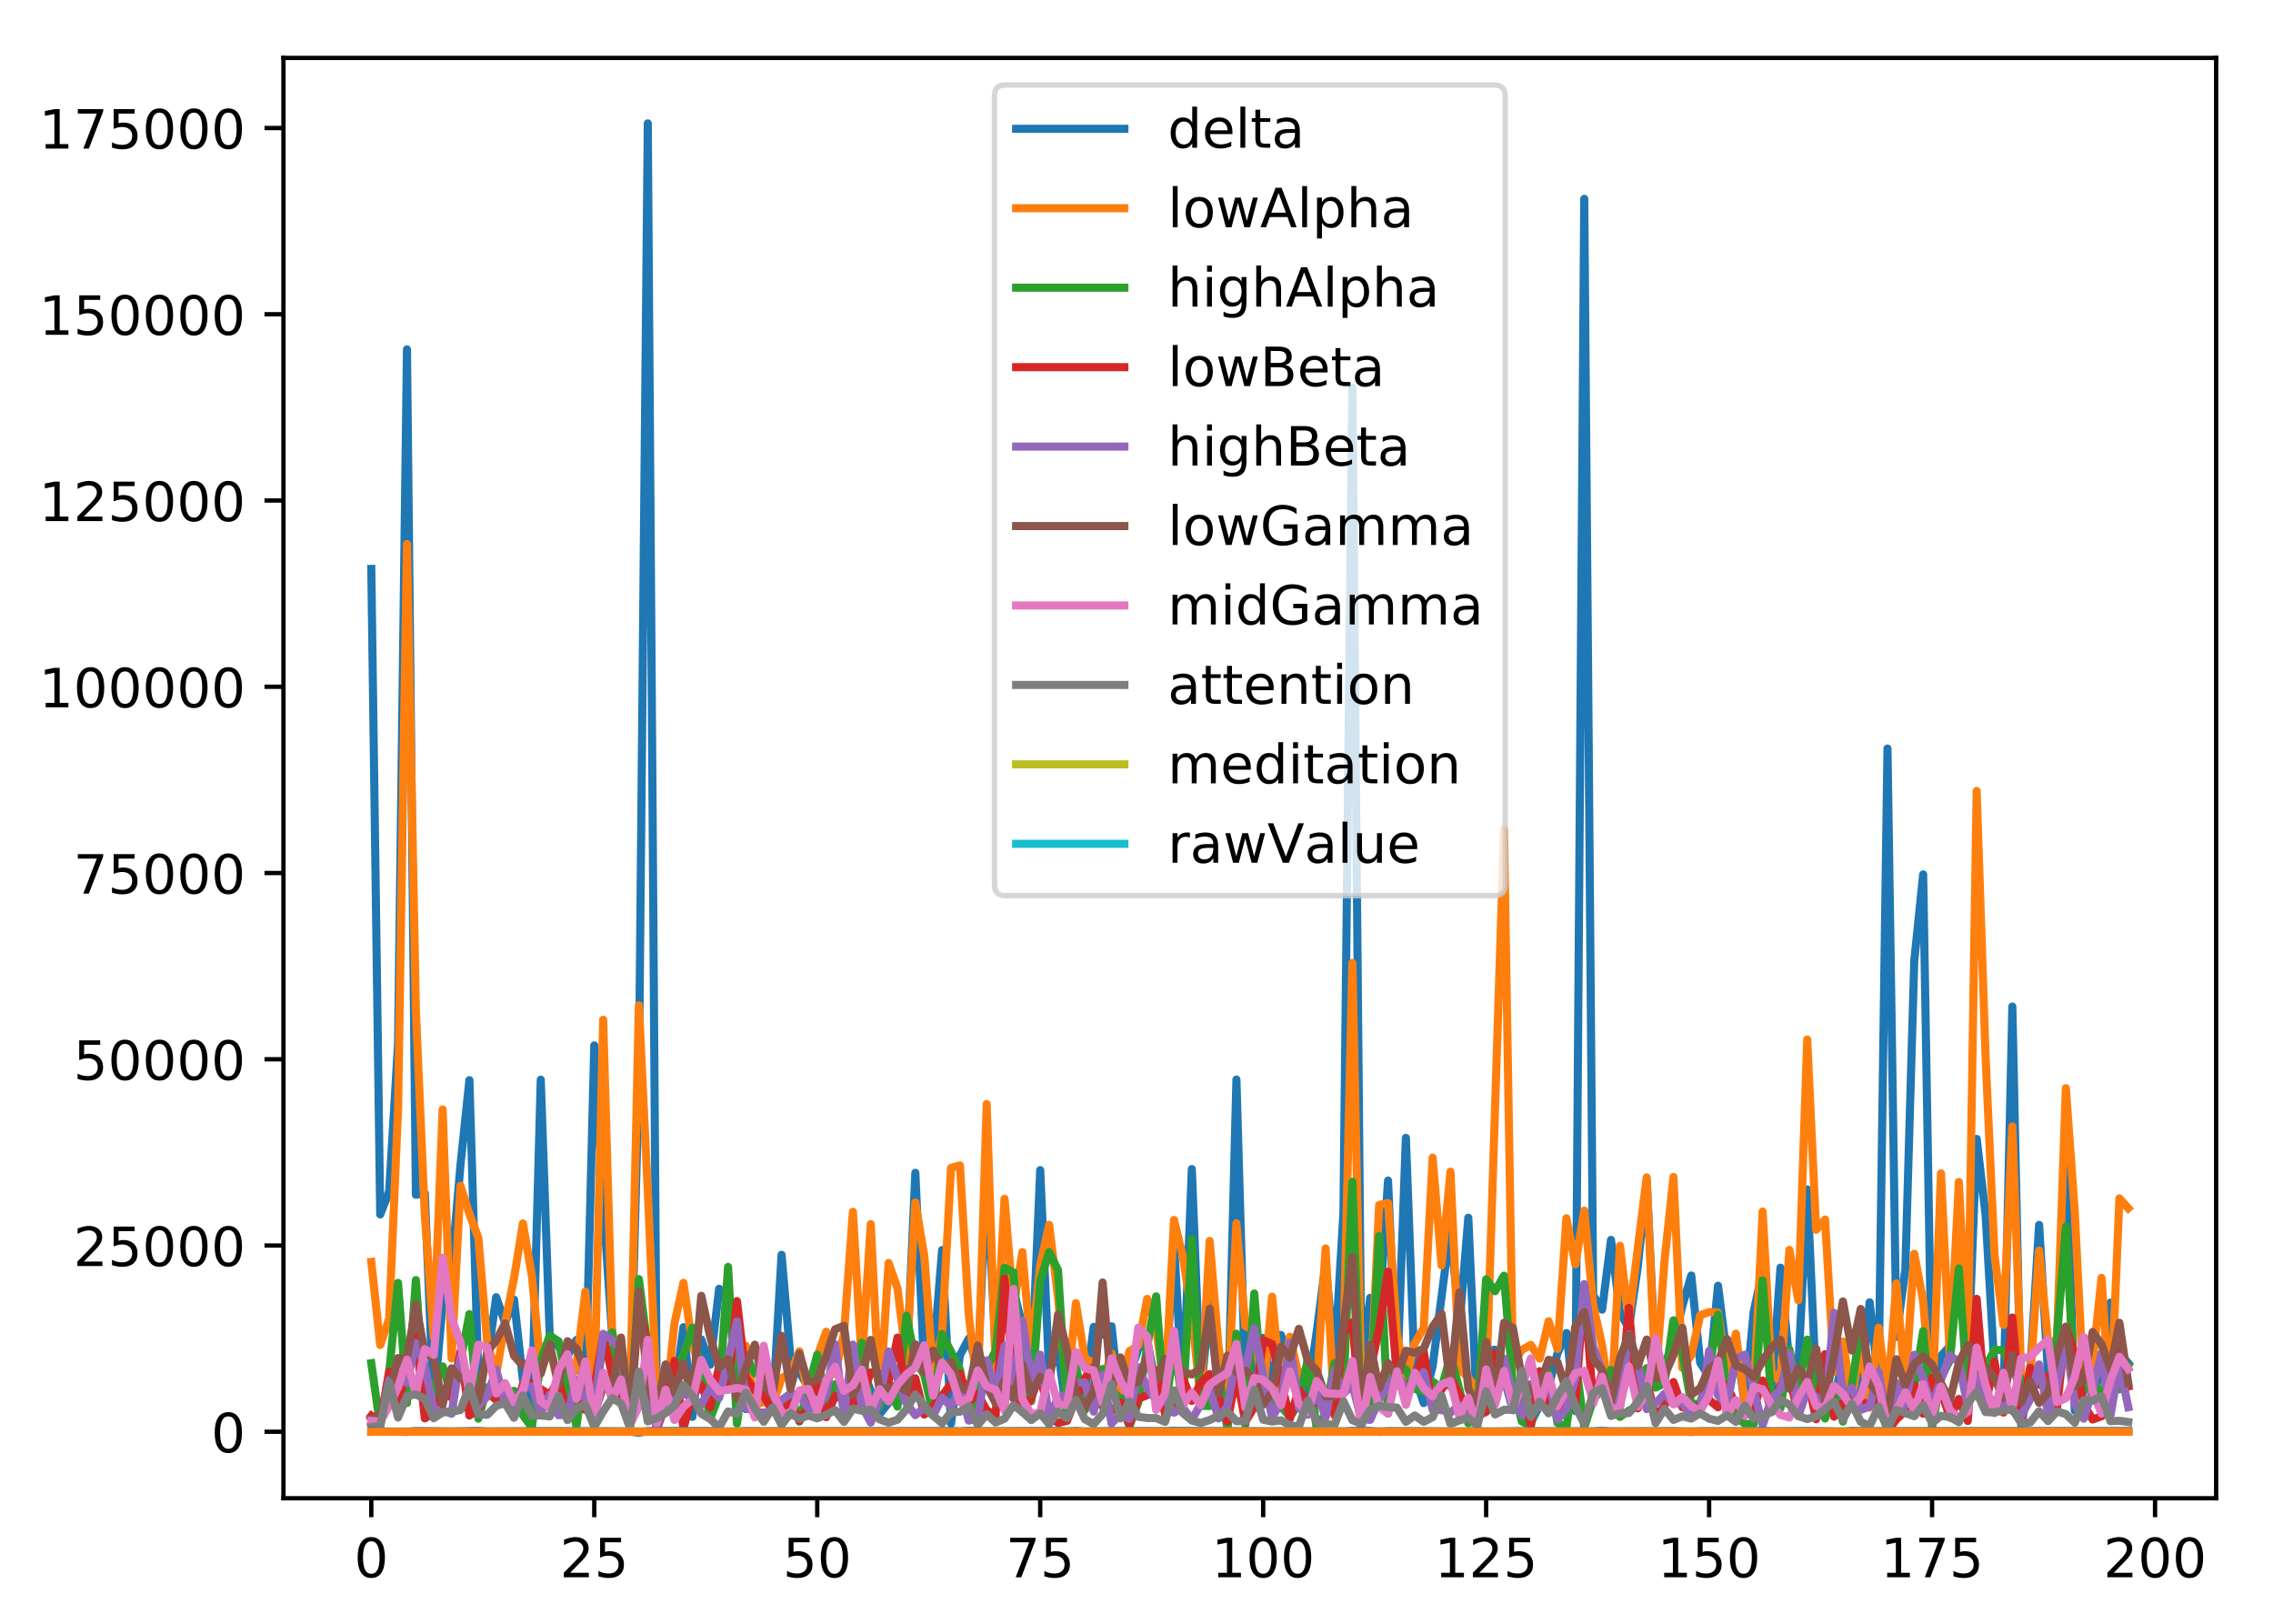 <?xml version="1.0" encoding="utf-8" standalone="no"?>
<!DOCTYPE svg PUBLIC "-//W3C//DTD SVG 1.1//EN"
  "http://www.w3.org/Graphics/SVG/1.1/DTD/svg11.dtd">
<!-- Created with matplotlib (http://matplotlib.org/) -->
<svg height="300pt" version="1.1" viewBox="0 0 420 300" width="420pt" xmlns="http://www.w3.org/2000/svg" xmlns:xlink="http://www.w3.org/1999/xlink">
 <defs>
  <style type="text/css">
*{stroke-linecap:butt;stroke-linejoin:round;}
  </style>
 </defs>
 <g id="figure_1">
  <g id="patch_1">
   <path d="M 0 300.69 
L 420.195 300.69 
L 420.195 0 
L 0 0 
z
" style="fill:#ffffff;"/>
  </g>
  <g id="axes_1">
   <g id="patch_2">
    <path d="M 52.375 276.812 
L 409.495 276.812 
L 409.495 10.7 
L 52.375 10.7 
z
" style="fill:#ffffff;"/>
   </g>
   <g id="matplotlib.axis_1">
    <g id="xtick_1">
     <g id="line2d_1">
      <defs>
       <path d="M 0 0 
L 0 3.5 
" id="m7c04d6c496" style="stroke:#000000;stroke-width:0.8;"/>
      </defs>
      <g>
       <use style="stroke:#000000;stroke-width:0.8;" x="68.608" xlink:href="#m7c04d6c496" y="276.812"/>
      </g>
     </g>
     <g id="text_1">
      <!-- 0 -->
      <defs>
       <path d="M 31.781 66.406 
Q 24.172 66.406 20.328 58.906 
Q 16.5 51.422 16.5 36.375 
Q 16.5 21.391 20.328 13.891 
Q 24.172 6.391 31.781 6.391 
Q 39.453 6.391 43.281 13.891 
Q 47.125 21.391 47.125 36.375 
Q 47.125 51.422 43.281 58.906 
Q 39.453 66.406 31.781 66.406 
M 31.781 74.219 
Q 44.047 74.219 50.516 64.516 
Q 56.984 54.828 56.984 36.375 
Q 56.984 17.969 50.516 8.266 
Q 44.047 -1.422 31.781 -1.422 
Q 19.531 -1.422 13.062 8.266 
Q 6.594 17.969 6.594 36.375 
Q 6.594 54.828 13.062 64.516 
Q 19.531 74.219 31.781 74.219 
" id="DejaVuSans-30"/>
      </defs>
      <g transform="translate(65.426 291.41)scale(0.1 -0.1)">
       <use xlink:href="#DejaVuSans-30"/>
      </g>
     </g>
    </g>
    <g id="xtick_2">
     <g id="line2d_2">
      <g>
       <use style="stroke:#000000;stroke-width:0.8;" x="109.808" xlink:href="#m7c04d6c496" y="276.812"/>
      </g>
     </g>
     <g id="text_2">
      <!-- 25 -->
      <defs>
       <path d="M 19.188 8.297 
L 53.609 8.297 
L 53.609 0 
L 7.328 0 
L 7.328 8.297 
Q 12.938 14.109 22.625 23.891 
Q 32.328 33.688 34.812 36.531 
Q 39.547 41.844 41.422 45.531 
Q 43.312 49.219 43.312 52.781 
Q 43.312 58.594 39.234 62.25 
Q 35.156 65.922 28.609 65.922 
Q 23.969 65.922 18.812 64.312 
Q 13.672 62.703 7.812 59.422 
L 7.812 69.391 
Q 13.766 71.781 18.938 73 
Q 24.125 74.219 28.422 74.219 
Q 39.75 74.219 46.484 68.547 
Q 53.219 62.891 53.219 53.422 
Q 53.219 48.922 51.531 44.891 
Q 49.859 40.875 45.406 35.406 
Q 44.188 33.984 37.641 27.219 
Q 31.109 20.453 19.188 8.297 
" id="DejaVuSans-32"/>
       <path d="M 10.797 72.906 
L 49.516 72.906 
L 49.516 64.594 
L 19.828 64.594 
L 19.828 46.734 
Q 21.969 47.469 24.109 47.828 
Q 26.266 48.188 28.422 48.188 
Q 40.625 48.188 47.75 41.5 
Q 54.891 34.812 54.891 23.391 
Q 54.891 11.625 47.562 5.094 
Q 40.234 -1.422 26.906 -1.422 
Q 22.312 -1.422 17.547 -0.641 
Q 12.797 0.141 7.719 1.703 
L 7.719 11.625 
Q 12.109 9.234 16.797 8.062 
Q 21.484 6.891 26.703 6.891 
Q 35.156 6.891 40.078 11.328 
Q 45.016 15.766 45.016 23.391 
Q 45.016 31 40.078 35.438 
Q 35.156 39.891 26.703 39.891 
Q 22.75 39.891 18.812 39.016 
Q 14.891 38.141 10.797 36.281 
z
" id="DejaVuSans-35"/>
      </defs>
      <g transform="translate(103.445 291.41)scale(0.1 -0.1)">
       <use xlink:href="#DejaVuSans-32"/>
       <use x="63.623" xlink:href="#DejaVuSans-35"/>
      </g>
     </g>
    </g>
    <g id="xtick_3">
     <g id="line2d_3">
      <g>
       <use style="stroke:#000000;stroke-width:0.8;" x="151.007" xlink:href="#m7c04d6c496" y="276.812"/>
      </g>
     </g>
     <g id="text_3">
      <!-- 50 -->
      <g transform="translate(144.645 291.41)scale(0.1 -0.1)">
       <use xlink:href="#DejaVuSans-35"/>
       <use x="63.623" xlink:href="#DejaVuSans-30"/>
      </g>
     </g>
    </g>
    <g id="xtick_4">
     <g id="line2d_4">
      <g>
       <use style="stroke:#000000;stroke-width:0.8;" x="192.207" xlink:href="#m7c04d6c496" y="276.812"/>
      </g>
     </g>
     <g id="text_4">
      <!-- 75 -->
      <defs>
       <path d="M 8.203 72.906 
L 55.078 72.906 
L 55.078 68.703 
L 28.609 0 
L 18.312 0 
L 43.219 64.594 
L 8.203 64.594 
z
" id="DejaVuSans-37"/>
      </defs>
      <g transform="translate(185.845 291.41)scale(0.1 -0.1)">
       <use xlink:href="#DejaVuSans-37"/>
       <use x="63.623" xlink:href="#DejaVuSans-35"/>
      </g>
     </g>
    </g>
    <g id="xtick_5">
     <g id="line2d_5">
      <g>
       <use style="stroke:#000000;stroke-width:0.8;" x="233.407" xlink:href="#m7c04d6c496" y="276.812"/>
      </g>
     </g>
     <g id="text_5">
      <!-- 100 -->
      <defs>
       <path d="M 12.406 8.297 
L 28.516 8.297 
L 28.516 63.922 
L 10.984 60.406 
L 10.984 69.391 
L 28.422 72.906 
L 38.281 72.906 
L 38.281 8.297 
L 54.391 8.297 
L 54.391 0 
L 12.406 0 
z
" id="DejaVuSans-31"/>
      </defs>
      <g transform="translate(223.863 291.41)scale(0.1 -0.1)">
       <use xlink:href="#DejaVuSans-31"/>
       <use x="63.623" xlink:href="#DejaVuSans-30"/>
       <use x="127.246" xlink:href="#DejaVuSans-30"/>
      </g>
     </g>
    </g>
    <g id="xtick_6">
     <g id="line2d_6">
      <g>
       <use style="stroke:#000000;stroke-width:0.8;" x="274.607" xlink:href="#m7c04d6c496" y="276.812"/>
      </g>
     </g>
     <g id="text_6">
      <!-- 125 -->
      <g transform="translate(265.063 291.41)scale(0.1 -0.1)">
       <use xlink:href="#DejaVuSans-31"/>
       <use x="63.623" xlink:href="#DejaVuSans-32"/>
       <use x="127.246" xlink:href="#DejaVuSans-35"/>
      </g>
     </g>
    </g>
    <g id="xtick_7">
     <g id="line2d_7">
      <g>
       <use style="stroke:#000000;stroke-width:0.8;" x="315.807" xlink:href="#m7c04d6c496" y="276.812"/>
      </g>
     </g>
     <g id="text_7">
      <!-- 150 -->
      <g transform="translate(306.263 291.41)scale(0.1 -0.1)">
       <use xlink:href="#DejaVuSans-31"/>
       <use x="63.623" xlink:href="#DejaVuSans-35"/>
       <use x="127.246" xlink:href="#DejaVuSans-30"/>
      </g>
     </g>
    </g>
    <g id="xtick_8">
     <g id="line2d_8">
      <g>
       <use style="stroke:#000000;stroke-width:0.8;" x="357.006" xlink:href="#m7c04d6c496" y="276.812"/>
      </g>
     </g>
     <g id="text_8">
      <!-- 175 -->
      <g transform="translate(347.463 291.41)scale(0.1 -0.1)">
       <use xlink:href="#DejaVuSans-31"/>
       <use x="63.623" xlink:href="#DejaVuSans-37"/>
       <use x="127.246" xlink:href="#DejaVuSans-35"/>
      </g>
     </g>
    </g>
    <g id="xtick_9">
     <g id="line2d_9">
      <g>
       <use style="stroke:#000000;stroke-width:0.8;" x="398.206" xlink:href="#m7c04d6c496" y="276.812"/>
      </g>
     </g>
     <g id="text_9">
      <!-- 200 -->
      <g transform="translate(388.663 291.41)scale(0.1 -0.1)">
       <use xlink:href="#DejaVuSans-32"/>
       <use x="63.623" xlink:href="#DejaVuSans-30"/>
       <use x="127.246" xlink:href="#DejaVuSans-30"/>
      </g>
     </g>
    </g>
   </g>
   <g id="matplotlib.axis_2">
    <g id="ytick_1">
     <g id="line2d_10">
      <defs>
       <path d="M 0 0 
L -3.5 0 
" id="m2af5149a5c" style="stroke:#000000;stroke-width:0.8;"/>
      </defs>
      <g>
       <use style="stroke:#000000;stroke-width:0.8;" x="52.375" xlink:href="#m2af5149a5c" y="264.529"/>
      </g>
     </g>
     <g id="text_10">
      <!-- 0 -->
      <g transform="translate(39.013 268.328)scale(0.1 -0.1)">
       <use xlink:href="#DejaVuSans-30"/>
      </g>
     </g>
    </g>
    <g id="ytick_2">
     <g id="line2d_11">
      <g>
       <use style="stroke:#000000;stroke-width:0.8;" x="52.375" xlink:href="#m2af5149a5c" y="230.118"/>
      </g>
     </g>
     <g id="text_11">
      <!-- 25000 -->
      <g transform="translate(13.562 233.917)scale(0.1 -0.1)">
       <use xlink:href="#DejaVuSans-32"/>
       <use x="63.623" xlink:href="#DejaVuSans-35"/>
       <use x="127.246" xlink:href="#DejaVuSans-30"/>
       <use x="190.869" xlink:href="#DejaVuSans-30"/>
       <use x="254.492" xlink:href="#DejaVuSans-30"/>
      </g>
     </g>
    </g>
    <g id="ytick_3">
     <g id="line2d_12">
      <g>
       <use style="stroke:#000000;stroke-width:0.8;" x="52.375" xlink:href="#m2af5149a5c" y="195.707"/>
      </g>
     </g>
     <g id="text_12">
      <!-- 50000 -->
      <g transform="translate(13.562 199.506)scale(0.1 -0.1)">
       <use xlink:href="#DejaVuSans-35"/>
       <use x="63.623" xlink:href="#DejaVuSans-30"/>
       <use x="127.246" xlink:href="#DejaVuSans-30"/>
       <use x="190.869" xlink:href="#DejaVuSans-30"/>
       <use x="254.492" xlink:href="#DejaVuSans-30"/>
      </g>
     </g>
    </g>
    <g id="ytick_4">
     <g id="line2d_13">
      <g>
       <use style="stroke:#000000;stroke-width:0.8;" x="52.375" xlink:href="#m2af5149a5c" y="161.296"/>
      </g>
     </g>
     <g id="text_13">
      <!-- 75000 -->
      <g transform="translate(13.562 165.095)scale(0.1 -0.1)">
       <use xlink:href="#DejaVuSans-37"/>
       <use x="63.623" xlink:href="#DejaVuSans-35"/>
       <use x="127.246" xlink:href="#DejaVuSans-30"/>
       <use x="190.869" xlink:href="#DejaVuSans-30"/>
       <use x="254.492" xlink:href="#DejaVuSans-30"/>
      </g>
     </g>
    </g>
    <g id="ytick_5">
     <g id="line2d_14">
      <g>
       <use style="stroke:#000000;stroke-width:0.8;" x="52.375" xlink:href="#m2af5149a5c" y="126.885"/>
      </g>
     </g>
     <g id="text_14">
      <!-- 100000 -->
      <g transform="translate(7.2 130.684)scale(0.1 -0.1)">
       <use xlink:href="#DejaVuSans-31"/>
       <use x="63.623" xlink:href="#DejaVuSans-30"/>
       <use x="127.246" xlink:href="#DejaVuSans-30"/>
       <use x="190.869" xlink:href="#DejaVuSans-30"/>
       <use x="254.492" xlink:href="#DejaVuSans-30"/>
       <use x="318.115" xlink:href="#DejaVuSans-30"/>
      </g>
     </g>
    </g>
    <g id="ytick_6">
     <g id="line2d_15">
      <g>
       <use style="stroke:#000000;stroke-width:0.8;" x="52.375" xlink:href="#m2af5149a5c" y="92.474"/>
      </g>
     </g>
     <g id="text_15">
      <!-- 125000 -->
      <g transform="translate(7.2 96.273)scale(0.1 -0.1)">
       <use xlink:href="#DejaVuSans-31"/>
       <use x="63.623" xlink:href="#DejaVuSans-32"/>
       <use x="127.246" xlink:href="#DejaVuSans-35"/>
       <use x="190.869" xlink:href="#DejaVuSans-30"/>
       <use x="254.492" xlink:href="#DejaVuSans-30"/>
       <use x="318.115" xlink:href="#DejaVuSans-30"/>
      </g>
     </g>
    </g>
    <g id="ytick_7">
     <g id="line2d_16">
      <g>
       <use style="stroke:#000000;stroke-width:0.8;" x="52.375" xlink:href="#m2af5149a5c" y="58.063"/>
      </g>
     </g>
     <g id="text_16">
      <!-- 150000 -->
      <g transform="translate(7.2 61.862)scale(0.1 -0.1)">
       <use xlink:href="#DejaVuSans-31"/>
       <use x="63.623" xlink:href="#DejaVuSans-35"/>
       <use x="127.246" xlink:href="#DejaVuSans-30"/>
       <use x="190.869" xlink:href="#DejaVuSans-30"/>
       <use x="254.492" xlink:href="#DejaVuSans-30"/>
       <use x="318.115" xlink:href="#DejaVuSans-30"/>
      </g>
     </g>
    </g>
    <g id="ytick_8">
     <g id="line2d_17">
      <g>
       <use style="stroke:#000000;stroke-width:0.8;" x="52.375" xlink:href="#m2af5149a5c" y="23.652"/>
      </g>
     </g>
     <g id="text_17">
      <!-- 175000 -->
      <g transform="translate(7.2 27.451)scale(0.1 -0.1)">
       <use xlink:href="#DejaVuSans-31"/>
       <use x="63.623" xlink:href="#DejaVuSans-37"/>
       <use x="127.246" xlink:href="#DejaVuSans-35"/>
       <use x="190.869" xlink:href="#DejaVuSans-30"/>
       <use x="254.492" xlink:href="#DejaVuSans-30"/>
       <use x="318.115" xlink:href="#DejaVuSans-30"/>
      </g>
     </g>
    </g>
   </g>
   <g id="line2d_18">
    <path clip-path="url(#pc239f76e3a)" d="M 68.608 105.115 
L 70.256 224.379 
L 71.904 220.157 
L 73.552 192.816 
L 75.2 64.553 
L 76.848 220.737 
L 78.496 220.481 
L 80.144 260.102 
L 81.792 240.517 
L 83.44 234.379 
L 85.088 215.233 
L 86.736 199.566 
L 88.384 254.397 
L 90.032 251.622 
L 91.68 239.668 
L 93.328 244.4 
L 94.976 240.097 
L 96.624 255.009 
L 98.272 259.805 
L 99.92 199.48 
L 101.568 246.544 
L 103.216 248.831 
L 104.864 250.515 
L 106.512 247.567 
L 108.16 258.05 
L 109.808 193.147 
L 111.456 222.201 
L 113.104 246.807 
L 114.752 250.97 
L 116.4 260.898 
L 118.048 199.653 
L 119.695 22.796 
L 121.343 257.9 
L 122.991 259.224 
L 124.639 257.557 
L 126.287 245.206 
L 127.935 261.777 
L 129.583 247.48 
L 131.231 252.157 
L 132.879 238.112 
L 134.527 240.697 
L 137.823 260.336 
L 139.471 259.535 
L 141.119 254.435 
L 142.767 260.716 
L 144.415 231.836 
L 146.063 250.925 
L 149.359 256.24 
L 151.007 256.464 
L 152.655 259.881 
L 154.303 258.261 
L 155.951 257.936 
L 157.599 259.176 
L 159.247 252.623 
L 162.543 261.283 
L 164.191 259.169 
L 165.839 257.971 
L 167.487 253.157 
L 169.135 216.687 
L 170.783 253.381 
L 172.431 251.323 
L 174.079 230.955 
L 175.727 263.011 
L 177.375 250.383 
L 179.023 247.3 
L 180.671 252.979 
L 182.319 216.87 
L 183.967 249.51 
L 185.615 258.978 
L 187.263 238.275 
L 188.911 244.954 
L 190.559 254.724 
L 192.207 216.187 
L 193.855 253.509 
L 195.503 249.371 
L 197.151 261.827 
L 198.799 254.598 
L 200.447 257.448 
L 202.095 245.162 
L 203.743 246.606 
L 205.391 245.037 
L 207.039 260.46 
L 208.687 254.28 
L 210.335 249.227 
L 211.983 247.676 
L 213.631 256.177 
L 215.279 256.8 
L 216.927 229.604 
L 218.575 258.241 
L 220.223 215.994 
L 221.871 257.838 
L 223.519 240.31 
L 225.167 253.572 
L 226.815 263.911 
L 228.463 199.456 
L 230.111 256.477 
L 231.759 251.332 
L 233.407 247.179 
L 235.055 256 
L 236.703 246.647 
L 238.351 252.394 
L 239.999 254.457 
L 241.647 257.444 
L 243.295 246.097 
L 244.943 233.363 
L 246.591 251.727 
L 248.239 224.016 
L 249.887 71.569 
L 251.535 252.917 
L 253.183 239.782 
L 254.831 243.063 
L 256.479 218.118 
L 258.127 255.696 
L 259.775 210.232 
L 261.423 254.338 
L 263.071 259.231 
L 264.719 252.398 
L 268.015 226.762 
L 269.663 245.044 
L 271.311 224.981 
L 272.959 261.703 
L 274.607 249.528 
L 276.255 249.373 
L 277.903 254.445 
L 279.551 260.554 
L 281.199 258.4 
L 282.847 262.883 
L 284.495 259.631 
L 286.143 256.119 
L 287.791 250.029 
L 289.439 246.288 
L 291.087 260.701 
L 292.735 36.732 
L 294.383 239.333 
L 296.031 241.965 
L 297.679 229.083 
L 299.327 242.416 
L 300.975 245.436 
L 302.623 234.096 
L 304.271 218.085 
L 305.919 252.463 
L 307.567 252.139 
L 309.215 248.078 
L 310.863 241.278 
L 312.511 235.659 
L 314.159 251.769 
L 315.807 254.365 
L 317.455 237.548 
L 319.103 250.709 
L 320.751 247.261 
L 322.399 259.64 
L 324.047 242.317 
L 325.695 234.754 
L 327.343 257.589 
L 328.991 234.213 
L 330.639 251.907 
L 332.287 252.711 
L 333.935 219.759 
L 335.583 256.345 
L 337.231 258.426 
L 338.879 258.883 
L 340.527 250.985 
L 342.175 260.142 
L 343.822 257.926 
L 345.47 240.619 
L 347.118 255.362 
L 348.766 138.3 
L 350.414 246.981 
L 352.062 234.52 
L 353.71 177.561 
L 355.358 161.551 
L 357.006 258.998 
L 358.654 250.543 
L 360.302 248.693 
L 361.95 222.366 
L 363.598 253.008 
L 365.246 210.422 
L 366.894 224.441 
L 368.542 253.041 
L 370.19 259.318 
L 371.838 185.971 
L 373.486 263.505 
L 375.134 253.52 
L 376.782 226.306 
L 378.43 253.727 
L 380.078 248.415 
L 381.726 209.204 
L 383.374 260.631 
L 385.022 261.254 
L 388.318 253.461 
L 389.966 240.667 
L 391.614 253.239 
L 393.262 251.878 
L 393.262 251.878 
" style="fill:none;stroke:#1f77b4;stroke-linecap:square;stroke-width:1.5;"/>
   </g>
   <g id="line2d_19">
    <path clip-path="url(#pc239f76e3a)" d="M 68.608 233.142 
L 70.256 248.507 
L 71.904 243.655 
L 73.552 204.844 
L 75.2 100.517 
L 76.848 186.715 
L 78.496 224.473 
L 80.144 247.051 
L 81.792 204.99 
L 83.44 250.99 
L 85.088 219.093 
L 86.736 224.273 
L 88.384 228.693 
L 90.032 248.027 
L 91.68 253.905 
L 93.328 244.464 
L 94.976 236.198 
L 96.624 226.041 
L 98.272 235.651 
L 99.92 252.921 
L 101.568 248.932 
L 103.216 256.033 
L 104.864 256.481 
L 106.512 252.248 
L 108.16 238.63 
L 109.808 257.85 
L 111.456 188.41 
L 113.104 245.794 
L 114.752 256.199 
L 116.4 259.879 
L 118.048 185.736 
L 119.695 219.976 
L 121.343 258.117 
L 122.991 259.867 
L 124.639 244.437 
L 126.287 237.01 
L 127.935 248.453 
L 129.583 253.38 
L 131.231 257.162 
L 132.879 254.276 
L 134.527 252.164 
L 136.175 247.908 
L 137.823 248.664 
L 139.471 259.623 
L 141.119 258.998 
L 142.767 259.616 
L 144.415 254.628 
L 146.063 253.665 
L 147.711 249.669 
L 149.359 257.976 
L 151.007 250.667 
L 152.655 246.046 
L 154.303 253.857 
L 155.951 246.341 
L 157.599 223.885 
L 159.247 252.006 
L 160.895 226.161 
L 162.543 259.184 
L 164.191 233.34 
L 165.839 238.046 
L 167.487 251.46 
L 169.135 222.18 
L 170.783 232.049 
L 172.431 253.665 
L 174.079 246.236 
L 175.727 215.789 
L 177.375 215.328 
L 179.023 243.11 
L 180.671 256.745 
L 182.319 203.977 
L 183.967 252.764 
L 185.615 221.482 
L 187.263 241.566 
L 188.911 231.343 
L 190.559 250.174 
L 192.207 233.798 
L 193.855 226.306 
L 195.503 239.647 
L 197.151 257.871 
L 198.799 240.766 
L 200.447 250.917 
L 202.095 251.797 
L 203.743 255.532 
L 205.391 250.053 
L 207.039 257.002 
L 208.687 249.661 
L 210.335 248.61 
L 211.983 239.973 
L 213.631 245.366 
L 215.279 257.625 
L 216.927 225.401 
L 218.575 232.169 
L 220.223 242.945 
L 221.871 258.8 
L 223.519 229.273 
L 225.167 248.96 
L 226.815 259.161 
L 228.463 226.013 
L 230.111 245.012 
L 231.759 245.754 
L 233.407 257.484 
L 235.055 239.575 
L 236.703 256.756 
L 238.351 246.974 
L 239.999 254.426 
L 241.647 252.584 
L 243.295 256.547 
L 244.943 230.66 
L 246.591 261.633 
L 248.239 250.057 
L 249.887 177.914 
L 251.535 256.539 
L 253.183 258.694 
L 254.831 222.626 
L 256.479 222.264 
L 258.127 246.53 
L 259.775 254.866 
L 261.423 248.163 
L 263.071 245.366 
L 264.719 213.887 
L 266.367 233.774 
L 268.015 216.476 
L 269.663 252.935 
L 271.311 254.521 
L 272.959 256.788 
L 274.607 256.05 
L 277.903 153.335 
L 279.551 252.117 
L 281.199 249.416 
L 282.847 248.486 
L 284.495 251.014 
L 286.143 244.116 
L 287.791 249.253 
L 289.439 225.087 
L 291.087 233.581 
L 292.735 223.672 
L 294.383 241.184 
L 296.031 248.535 
L 297.679 260.098 
L 299.327 230.17 
L 300.975 243.864 
L 304.271 217.537 
L 305.919 255.034 
L 307.567 232.993 
L 309.215 217.453 
L 310.863 252.731 
L 312.511 250.418 
L 314.159 242.999 
L 315.807 242.408 
L 317.455 242.515 
L 319.103 253.568 
L 320.751 246.4 
L 322.399 259.013 
L 324.047 258.025 
L 325.695 223.848 
L 327.343 253.482 
L 328.991 255.393 
L 330.639 230.924 
L 332.287 240.244 
L 333.935 192.072 
L 335.583 227.209 
L 337.231 225.318 
L 338.879 253.431 
L 340.527 247.862 
L 342.175 258.325 
L 343.822 248.129 
L 345.47 260.075 
L 347.118 245.307 
L 348.766 258.276 
L 350.414 237.132 
L 352.062 255.904 
L 353.71 231.644 
L 355.358 240.367 
L 357.006 260.547 
L 358.654 216.804 
L 360.302 251.08 
L 361.95 218.375 
L 363.598 250.106 
L 365.246 146.136 
L 366.894 195.341 
L 368.542 231.854 
L 370.19 244.798 
L 371.838 208.115 
L 373.486 254.207 
L 375.134 254.515 
L 376.782 231.068 
L 378.43 247.86 
L 380.078 247.762 
L 381.726 201.052 
L 383.374 223.924 
L 385.022 257.064 
L 386.67 251.837 
L 388.318 236.097 
L 389.966 261.183 
L 391.614 221.413 
L 393.262 223.229 
L 393.262 223.229 
" style="fill:none;stroke:#ff7f0e;stroke-linecap:square;stroke-width:1.5;"/>
   </g>
   <g id="line2d_20">
    <path clip-path="url(#pc239f76e3a)" d="M 68.608 251.867 
L 70.256 263.571 
L 71.904 253.557 
L 73.552 237.023 
L 75.2 259.214 
L 76.848 236.495 
L 78.496 260.584 
L 81.792 252.455 
L 83.44 257.827 
L 85.088 251.519 
L 86.736 242.792 
L 88.384 262.109 
L 90.032 256.32 
L 91.68 256.54 
L 93.328 259.25 
L 94.976 256.964 
L 96.624 261.465 
L 98.272 263.721 
L 99.92 251.44 
L 101.568 246.78 
L 103.216 247.809 
L 104.864 256.164 
L 106.512 263.473 
L 108.16 252.248 
L 109.808 259.417 
L 111.456 248.148 
L 113.104 246.167 
L 114.752 258.836 
L 116.4 263.578 
L 118.048 236.323 
L 121.343 261.987 
L 122.991 253.863 
L 124.639 254.058 
L 126.287 250.317 
L 127.935 245.283 
L 131.231 262.127 
L 132.879 257.762 
L 134.527 234.071 
L 136.175 263.033 
L 137.823 250.397 
L 139.471 253.729 
L 141.119 253.172 
L 142.767 259.205 
L 144.415 260.905 
L 146.063 257.508 
L 147.711 262.646 
L 151.007 250.29 
L 152.655 259.19 
L 154.303 255.753 
L 155.951 257.631 
L 157.599 253.743 
L 159.247 248.075 
L 160.895 261.389 
L 162.543 259.784 
L 164.191 255.905 
L 165.839 259.886 
L 167.487 243.096 
L 169.135 251.308 
L 170.783 254.035 
L 172.431 261.235 
L 174.079 246.466 
L 177.375 253.009 
L 179.023 262.428 
L 180.671 255.834 
L 182.319 252.587 
L 183.967 249.627 
L 185.615 234.209 
L 187.263 235.088 
L 188.911 256.574 
L 190.559 258.87 
L 192.207 236.657 
L 193.855 231.335 
L 195.503 234.672 
L 197.151 260.997 
L 198.799 252.325 
L 200.447 260.552 
L 203.743 252.93 
L 205.391 256.873 
L 207.039 258.478 
L 208.687 263.517 
L 210.335 259.102 
L 211.983 248.709 
L 213.631 239.513 
L 215.279 261.085 
L 216.927 248.32 
L 218.575 259.801 
L 220.223 228.886 
L 221.871 259.729 
L 223.519 259.78 
L 225.167 253.366 
L 226.815 264.048 
L 228.463 246.412 
L 230.111 263.228 
L 231.759 238.981 
L 233.407 258.943 
L 235.055 258.461 
L 236.703 259.882 
L 238.351 261.748 
L 239.999 259.408 
L 241.647 251.092 
L 243.295 263.986 
L 244.943 261.125 
L 246.591 251.852 
L 248.239 256.806 
L 249.887 218.366 
L 251.535 263.289 
L 253.183 258.906 
L 254.831 228.349 
L 256.479 261.183 
L 258.127 252.056 
L 259.775 253.009 
L 261.423 256.62 
L 263.071 257.088 
L 264.719 255.265 
L 266.367 256.479 
L 268.015 250.486 
L 271.311 262.975 
L 272.959 261.344 
L 274.607 236.364 
L 276.255 238.564 
L 277.903 235.692 
L 279.551 256.116 
L 281.199 262.62 
L 282.847 263.458 
L 284.495 256.08 
L 286.143 253.575 
L 287.791 262.906 
L 289.439 263.743 
L 291.087 251.224 
L 292.735 263.721 
L 294.383 258.587 
L 296.031 256.614 
L 297.679 253.108 
L 299.327 261.787 
L 300.975 260.621 
L 302.623 259.89 
L 304.271 252.785 
L 305.919 256.373 
L 307.567 255.557 
L 309.215 243.939 
L 310.863 249.91 
L 312.511 259.466 
L 314.159 259.297 
L 315.807 253.319 
L 317.455 242.893 
L 319.103 257.91 
L 320.751 261.783 
L 322.399 263.052 
L 324.047 263.108 
L 325.695 236.553 
L 327.343 259.119 
L 328.991 260.163 
L 330.639 249.33 
L 332.287 256.869 
L 333.935 247.505 
L 335.583 259.337 
L 337.231 262.076 
L 338.879 256.331 
L 340.527 262.66 
L 342.175 255.944 
L 343.822 245.063 
L 345.47 253.192 
L 347.118 260.54 
L 348.766 263.578 
L 350.414 256.126 
L 352.062 257.234 
L 353.71 256.179 
L 355.358 245.925 
L 357.006 263.697 
L 358.654 254.515 
L 360.302 251.334 
L 361.95 234.359 
L 363.598 257.793 
L 365.246 248.817 
L 366.894 252.632 
L 368.542 249.355 
L 370.19 249.498 
L 371.838 253.534 
L 373.486 254.686 
L 375.134 257.107 
L 376.782 252.653 
L 378.43 257.37 
L 380.078 247.129 
L 381.726 226.627 
L 383.374 257.96 
L 385.022 257.02 
L 386.67 255.121 
L 388.318 257.923 
L 389.966 252.642 
L 391.614 256.704 
L 393.262 252.407 
L 393.262 252.407 
" style="fill:none;stroke:#2ca02c;stroke-linecap:square;stroke-width:1.5;"/>
   </g>
   <g id="line2d_21">
    <path clip-path="url(#pc239f76e3a)" d="M 68.608 261.574 
L 70.256 262.852 
L 71.904 253.411 
L 73.552 259.652 
L 75.2 252.05 
L 76.848 246.788 
L 78.496 262.057 
L 80.144 260.973 
L 81.792 256.914 
L 83.44 258.232 
L 85.088 249.681 
L 86.736 261.53 
L 88.384 260.322 
L 90.032 257.286 
L 91.68 258.639 
L 93.328 256.01 
L 94.976 260.818 
L 96.624 255.746 
L 98.272 255.579 
L 101.568 257.702 
L 103.216 254.996 
L 104.864 260.971 
L 106.512 256.581 
L 108.16 260.494 
L 109.808 256.473 
L 111.456 246.678 
L 113.104 253.981 
L 114.752 259.21 
L 116.4 262.065 
L 118.048 241.238 
L 119.695 248.642 
L 121.343 264.156 
L 122.991 259.531 
L 124.639 251.446 
L 126.287 263.937 
L 127.935 257.761 
L 129.583 255.944 
L 131.231 260.025 
L 132.879 252.416 
L 134.527 256.733 
L 136.175 240.39 
L 137.823 254.562 
L 139.471 256.881 
L 141.119 257.882 
L 142.767 260.744 
L 144.415 260.077 
L 146.063 259.185 
L 147.711 262.486 
L 149.359 259.886 
L 151.007 254.925 
L 152.655 261.842 
L 154.303 257.904 
L 155.951 258.127 
L 157.599 259.351 
L 159.247 258.029 
L 160.895 253.564 
L 162.543 253.904 
L 164.191 255.396 
L 165.839 247.131 
L 167.487 258.159 
L 169.135 254.651 
L 170.783 261.355 
L 172.431 259.777 
L 174.079 257.876 
L 175.727 255.667 
L 177.375 253.786 
L 179.023 258.954 
L 180.671 257.565 
L 182.319 260.555 
L 183.967 261.575 
L 185.615 236.218 
L 187.263 255.004 
L 188.911 260.91 
L 190.559 258.28 
L 192.207 253.861 
L 193.855 261.788 
L 195.503 262.891 
L 197.151 262.516 
L 198.799 258.442 
L 200.447 254.686 
L 202.095 252.592 
L 203.743 259.854 
L 205.391 260.706 
L 207.039 259.077 
L 208.687 263.195 
L 210.335 258.428 
L 211.983 257.757 
L 213.631 253.18 
L 215.279 261.235 
L 216.927 260.139 
L 218.575 254.591 
L 220.223 258.828 
L 221.871 255.465 
L 223.519 253.867 
L 226.815 262.625 
L 228.463 253.956 
L 230.111 262.666 
L 231.759 259.974 
L 233.407 247.607 
L 235.055 248.303 
L 238.351 262.104 
L 239.999 256.737 
L 241.647 259.17 
L 243.295 259.176 
L 244.943 258.719 
L 246.591 261.33 
L 248.239 246.16 
L 249.887 244.283 
L 251.535 262.993 
L 253.183 253.26 
L 254.831 245.363 
L 256.479 234.941 
L 258.127 254.139 
L 259.775 256.211 
L 261.423 255.314 
L 263.071 249.687 
L 264.719 260.229 
L 266.367 256.715 
L 268.015 254.415 
L 269.663 257.751 
L 271.311 260.638 
L 272.959 261.625 
L 274.607 260.848 
L 276.255 250.007 
L 277.903 251.099 
L 279.551 259.852 
L 281.199 254.636 
L 282.847 263.477 
L 284.495 253.342 
L 286.143 259.424 
L 287.791 261.395 
L 289.439 258.413 
L 291.087 259.239 
L 292.735 237.741 
L 294.383 259.194 
L 296.031 253.74 
L 297.679 260.159 
L 299.327 260.065 
L 300.975 241.628 
L 302.623 260.2 
L 304.271 255.007 
L 305.919 261.925 
L 307.567 259.702 
L 309.215 255.347 
L 310.863 259.995 
L 312.511 260.474 
L 315.807 258.623 
L 317.455 260.015 
L 319.103 255.868 
L 320.751 259.739 
L 322.399 260.836 
L 324.047 260.255 
L 325.695 255.067 
L 327.343 260.817 
L 328.991 255.907 
L 330.639 254.691 
L 332.287 261.049 
L 333.935 254.5 
L 335.583 262.216 
L 337.231 250.197 
L 338.879 261.747 
L 340.527 259.191 
L 342.175 258.376 
L 343.822 259.051 
L 345.47 259.381 
L 347.118 257.912 
L 348.766 264.467 
L 350.414 262.223 
L 352.062 260.735 
L 353.71 255.904 
L 355.358 261.203 
L 357.006 254.561 
L 358.654 257.015 
L 360.302 261.911 
L 361.95 258.47 
L 363.598 262.533 
L 365.246 239.977 
L 366.894 259.528 
L 368.542 251.583 
L 370.19 260.983 
L 371.838 243.418 
L 373.486 262.559 
L 375.134 252.712 
L 376.782 255.828 
L 378.43 254.214 
L 380.078 260.171 
L 381.726 245.182 
L 383.374 250.131 
L 385.022 259.523 
L 386.67 262.263 
L 388.318 261.671 
L 389.966 254.667 
L 391.614 249.567 
L 393.262 256.164 
L 393.262 256.164 
" style="fill:none;stroke:#d62728;stroke-linecap:square;stroke-width:1.5;"/>
   </g>
   <g id="line2d_22">
    <path clip-path="url(#pc239f76e3a)" d="M 68.608 262.617 
L 70.256 262.911 
L 71.904 254.963 
L 73.552 254.357 
L 75.2 255.517 
L 76.848 248.141 
L 78.496 252.351 
L 80.144 260.468 
L 81.792 260.483 
L 83.44 261.212 
L 85.088 250.709 
L 86.736 256.565 
L 88.384 259.759 
L 90.032 258.004 
L 91.68 253.026 
L 93.328 259.437 
L 94.976 260.299 
L 96.624 256.305 
L 98.272 256.141 
L 99.92 261.11 
L 101.568 257.707 
L 103.216 261.47 
L 104.864 261.342 
L 106.512 254.96 
L 108.16 258.717 
L 109.808 260.763 
L 111.456 246.434 
L 113.104 247.549 
L 114.752 249.427 
L 116.4 263.359 
L 118.048 254.712 
L 119.695 255.009 
L 121.343 263.746 
L 122.991 258.902 
L 124.639 258.717 
L 126.287 257.425 
L 127.935 258.353 
L 129.583 259.509 
L 131.231 256.423 
L 132.879 258.27 
L 136.175 244.134 
L 137.823 260.04 
L 139.471 260.841 
L 141.119 261 
L 142.767 260.611 
L 144.415 258.693 
L 146.063 257.501 
L 147.711 257.746 
L 149.359 260.226 
L 151.007 260.241 
L 152.655 257.633 
L 154.303 248.342 
L 155.951 261.479 
L 157.599 248.422 
L 159.247 259.75 
L 160.895 262.828 
L 162.543 258.464 
L 164.191 249.689 
L 165.839 254.685 
L 167.487 259.29 
L 169.135 261.458 
L 170.783 260.095 
L 172.431 261.531 
L 174.079 258.236 
L 175.727 259.801 
L 177.375 256.835 
L 179.023 262.442 
L 180.671 262.13 
L 182.319 251.344 
L 183.967 257.425 
L 185.615 248.697 
L 187.263 255.311 
L 188.911 243.99 
L 190.559 255.023 
L 192.207 250.283 
L 193.855 262.073 
L 195.503 258.153 
L 197.151 257.685 
L 198.799 255.492 
L 200.447 255.447 
L 202.095 260.812 
L 203.743 253.933 
L 205.391 262.987 
L 207.039 261.232 
L 208.687 262.156 
L 210.335 252.612 
L 211.983 256.402 
L 213.631 258.69 
L 215.279 258.74 
L 216.927 261.004 
L 218.575 260.084 
L 220.223 262.324 
L 223.519 256.536 
L 225.167 262.07 
L 226.815 259.776 
L 228.463 250.324 
L 230.111 252.975 
L 231.759 245.456 
L 233.407 254.087 
L 235.055 261.987 
L 236.703 258.928 
L 238.351 248.069 
L 239.999 260.061 
L 241.647 261.377 
L 243.295 256.898 
L 244.943 261.907 
L 246.591 253.206 
L 248.239 257.497 
L 249.887 255.854 
L 251.535 262.179 
L 253.183 262.328 
L 254.831 258.591 
L 256.479 255.948 
L 258.127 253.872 
L 259.775 256.673 
L 261.423 255.632 
L 263.071 253.516 
L 264.719 260.449 
L 266.367 260.514 
L 268.015 261.006 
L 269.663 259.627 
L 271.311 261.234 
L 272.959 262.073 
L 274.607 248.551 
L 276.255 258.643 
L 277.903 251.047 
L 279.551 257.854 
L 281.199 261.472 
L 282.847 255.713 
L 284.495 256.888 
L 286.143 255.214 
L 287.791 262.249 
L 289.439 260.335 
L 291.087 254.675 
L 292.735 237.244 
L 294.383 248.791 
L 296.031 253.356 
L 297.679 259.28 
L 299.327 258.967 
L 300.975 246.535 
L 302.623 251.662 
L 304.271 260.347 
L 305.919 259.309 
L 307.567 257.487 
L 309.215 259.358 
L 310.863 259.174 
L 312.511 261.685 
L 314.159 261.005 
L 315.807 249.582 
L 317.455 257.832 
L 319.103 259.541 
L 320.751 251.088 
L 322.399 250.295 
L 325.695 263.3 
L 327.343 258.503 
L 328.991 256.716 
L 330.639 250.01 
L 332.287 261.618 
L 333.935 256.87 
L 335.583 258.083 
L 337.231 260.296 
L 338.879 242.555 
L 340.527 257.926 
L 342.175 256.4 
L 343.822 260.485 
L 345.47 259.868 
L 347.118 253.462 
L 348.766 263.068 
L 350.414 255.531 
L 352.062 259.634 
L 353.71 250.309 
L 355.358 254.814 
L 357.006 259.948 
L 358.654 254.896 
L 360.302 250.477 
L 361.95 251.579 
L 363.598 259.918 
L 365.246 254.486 
L 366.894 258.87 
L 368.542 258.65 
L 370.19 259.169 
L 371.838 260.683 
L 373.486 261.543 
L 375.134 258.533 
L 376.782 252.097 
L 378.43 261.112 
L 380.078 256.266 
L 381.726 247.436 
L 383.374 259.473 
L 385.022 262.105 
L 386.67 256.885 
L 388.318 249.992 
L 389.966 261.498 
L 391.614 252.021 
L 393.262 259.995 
L 393.262 259.995 
" style="fill:none;stroke:#9467bd;stroke-linecap:square;stroke-width:1.5;"/>
   </g>
   <g id="line2d_23">
    <path clip-path="url(#pc239f76e3a)" d="M 68.608 262.211 
L 70.256 261.212 
L 71.904 257.83 
L 73.552 250.916 
L 75.2 251.12 
L 76.848 241.012 
L 78.496 250.034 
L 80.144 250.886 
L 81.792 259.464 
L 83.44 252.821 
L 85.088 254.72 
L 86.736 254.084 
L 88.384 258.847 
L 90.032 249.713 
L 91.68 247.7 
L 93.328 244.511 
L 94.976 250.473 
L 96.624 252.357 
L 98.272 251.322 
L 99.92 253.762 
L 101.568 248.398 
L 103.216 255.877 
L 104.864 247.805 
L 106.512 249.139 
L 108.16 253.354 
L 109.808 261.275 
L 111.456 256.131 
L 113.104 256.585 
L 114.752 247.131 
L 116.4 262.803 
L 118.048 238.61 
L 119.695 255.809 
L 121.343 260.449 
L 122.991 252.084 
L 124.639 257.158 
L 126.287 251.955 
L 127.935 258.368 
L 129.583 239.41 
L 131.231 247.008 
L 132.879 252.634 
L 134.527 251.107 
L 136.175 258.273 
L 137.823 252.693 
L 139.471 248.438 
L 141.119 255.711 
L 142.767 257.678 
L 144.415 246.796 
L 146.063 256.606 
L 147.711 250.097 
L 149.359 255.604 
L 151.007 254.957 
L 152.655 250.515 
L 154.303 245.601 
L 155.951 244.948 
L 157.599 257.732 
L 159.247 254.316 
L 160.895 247.566 
L 162.543 256.609 
L 164.191 256.438 
L 165.839 255.871 
L 167.487 257.044 
L 169.135 248.38 
L 170.783 253.545 
L 172.431 249.533 
L 174.079 252.946 
L 175.727 251.64 
L 177.375 256.446 
L 179.023 256.876 
L 180.671 248.598 
L 182.319 256.101 
L 183.967 259.219 
L 185.615 255.023 
L 187.263 258.384 
L 188.911 252.09 
L 190.559 257.548 
L 192.207 254.38 
L 193.855 255.757 
L 195.503 242.869 
L 197.151 249.48 
L 198.799 257.431 
L 200.447 259.956 
L 202.095 257.085 
L 203.743 236.946 
L 205.391 256.705 
L 207.039 250.8 
L 208.687 255.923 
L 210.335 255.33 
L 211.983 250.547 
L 213.631 255.002 
L 215.279 251.099 
L 216.927 250.832 
L 218.575 253.516 
L 220.223 253.93 
L 221.871 252.909 
L 223.519 241.794 
L 225.167 257.45 
L 226.815 250.455 
L 228.463 253.535 
L 230.111 253.195 
L 231.759 254.879 
L 233.407 259.508 
L 235.055 257.165 
L 236.703 248.804 
L 238.351 250.848 
L 239.999 245.517 
L 241.647 251.411 
L 243.295 253.286 
L 244.943 257.98 
L 246.591 257.971 
L 249.887 232.198 
L 251.535 261.739 
L 253.183 248.437 
L 254.831 256.547 
L 256.479 251.867 
L 258.127 254.607 
L 259.775 249.567 
L 261.423 249.926 
L 263.071 249.18 
L 264.719 245.151 
L 266.367 242.732 
L 268.015 256.164 
L 269.663 238.783 
L 271.311 256.512 
L 272.959 260.244 
L 274.607 247.952 
L 276.255 258.883 
L 277.903 244.407 
L 279.551 245.334 
L 281.199 254.639 
L 282.847 257.228 
L 284.495 255.948 
L 286.143 251.238 
L 287.791 251.683 
L 289.439 256.954 
L 291.087 245.096 
L 292.735 242.401 
L 294.383 251.082 
L 296.031 253.095 
L 297.679 258.95 
L 299.327 250.961 
L 300.975 246.679 
L 302.623 252.362 
L 304.271 247.493 
L 305.919 254.661 
L 307.567 254.157 
L 309.215 250.305 
L 310.863 245.333 
L 312.511 257.67 
L 314.159 256.489 
L 315.807 252.87 
L 317.455 251.607 
L 319.103 247.399 
L 320.751 252.25 
L 322.399 252.967 
L 324.047 254.429 
L 325.695 251.4 
L 327.343 248.97 
L 328.991 247.545 
L 330.639 256.57 
L 332.287 252.78 
L 333.935 255.44 
L 335.583 249.216 
L 337.231 258.706 
L 338.879 250.558 
L 340.527 240.448 
L 342.175 249.52 
L 343.822 241.844 
L 345.47 255.531 
L 347.118 257.47 
L 348.766 261.177 
L 350.414 251.131 
L 352.062 255.952 
L 353.71 252.009 
L 355.358 250.621 
L 357.006 252.13 
L 358.654 255.556 
L 360.302 258.704 
L 361.95 251.788 
L 363.598 248.521 
L 365.246 253.175 
L 366.894 252.623 
L 368.542 254.629 
L 370.19 258.265 
L 371.838 250.368 
L 373.486 259.074 
L 375.134 255.283 
L 376.782 259.194 
L 378.43 257.319 
L 380.078 250.148 
L 381.726 245.107 
L 383.374 256.093 
L 385.022 254.978 
L 386.67 246.101 
L 388.318 248.385 
L 389.966 252.968 
L 391.614 244.392 
L 393.262 255.559 
L 393.262 255.559 
" style="fill:none;stroke:#8c564b;stroke-linecap:square;stroke-width:1.5;"/>
   </g>
   <g id="line2d_24">
    <path clip-path="url(#pc239f76e3a)" d="M 68.608 262.534 
L 70.256 262.672 
L 71.904 259.759 
L 73.552 256.288 
L 75.2 251.202 
L 76.848 257.538 
L 78.496 249.249 
L 80.144 250.32 
L 81.792 232.359 
L 83.44 243.497 
L 85.088 248.049 
L 86.736 257.459 
L 88.384 248.447 
L 90.032 248.883 
L 91.68 257.466 
L 93.328 255.55 
L 94.976 259.057 
L 96.624 257.084 
L 98.272 249.508 
L 99.92 258.861 
L 101.568 260.095 
L 103.216 253.097 
L 104.864 250.193 
L 106.512 258.439 
L 108.16 251.552 
L 109.808 262.505 
L 111.456 253.616 
L 113.104 258.596 
L 114.752 254.873 
L 116.4 263.271 
L 118.048 259.798 
L 119.695 247.541 
L 121.343 262.932 
L 122.991 256.749 
L 124.639 262.364 
L 126.287 259.93 
L 127.935 258.522 
L 129.583 251.259 
L 131.231 254.908 
L 132.879 257.044 
L 136.175 256.441 
L 137.823 256.763 
L 139.471 261.892 
L 141.119 248.641 
L 142.767 257.291 
L 144.415 260.921 
L 146.063 261.536 
L 147.711 256.909 
L 149.359 256.596 
L 151.007 260.587 
L 152.655 255.044 
L 154.303 252.526 
L 155.951 256.997 
L 157.599 255.974 
L 159.247 253.049 
L 160.895 260.375 
L 162.543 256.662 
L 164.191 258.914 
L 165.839 255.83 
L 167.487 253.937 
L 169.135 252.652 
L 170.783 248.558 
L 172.431 257.859 
L 174.079 251.751 
L 175.727 253.933 
L 177.375 259.097 
L 179.023 258.353 
L 180.671 253.192 
L 182.319 256.168 
L 183.967 256.806 
L 185.615 260.576 
L 187.263 238.137 
L 188.911 258.537 
L 190.559 261.301 
L 192.207 260.972 
L 193.855 253.612 
L 195.503 259.484 
L 197.151 259.611 
L 198.799 249.794 
L 200.447 252.795 
L 202.095 253.203 
L 203.743 259.188 
L 205.391 250.982 
L 207.039 255.128 
L 208.687 258.08 
L 210.335 245.282 
L 211.983 246.99 
L 213.631 260.485 
L 215.279 257.503 
L 216.927 245.903 
L 218.575 259.553 
L 220.223 257.308 
L 221.871 259.614 
L 223.519 255.808 
L 225.167 254.662 
L 226.815 253.678 
L 228.463 248.299 
L 230.111 260.072 
L 231.759 254.583 
L 233.407 254.935 
L 235.055 256.518 
L 236.703 259.618 
L 238.351 253.348 
L 239.999 259.396 
L 241.647 260.899 
L 243.295 255.14 
L 244.943 257.407 
L 248.239 257.578 
L 249.887 251.486 
L 251.535 263.951 
L 253.183 254.384 
L 254.831 259.974 
L 256.479 261.166 
L 258.127 253.382 
L 259.775 259.571 
L 261.423 253.632 
L 263.071 256.496 
L 264.719 258.013 
L 266.367 255.787 
L 268.015 255.144 
L 269.663 261.718 
L 271.311 258.252 
L 272.959 263.549 
L 274.607 253.014 
L 276.255 259.51 
L 277.903 253.323 
L 279.551 260.087 
L 281.199 256.522 
L 282.847 250.993 
L 284.495 259.883 
L 286.143 254.155 
L 287.791 259.813 
L 291.087 253.68 
L 292.735 253.275 
L 294.383 259.078 
L 296.031 254.372 
L 297.679 260.6 
L 299.327 259.886 
L 300.975 252.484 
L 302.623 259.87 
L 304.271 257.492 
L 305.919 247.226 
L 307.567 254.852 
L 309.215 259.466 
L 310.863 258.128 
L 312.511 259.812 
L 314.159 260.678 
L 315.807 257.782 
L 317.455 251.382 
L 319.103 261.616 
L 320.751 258.689 
L 322.399 261.589 
L 324.047 256.203 
L 325.695 256.667 
L 327.343 259.557 
L 328.991 261.417 
L 330.639 261.889 
L 332.287 258.175 
L 333.935 255.337 
L 335.583 259.801 
L 337.231 260.13 
L 338.879 256.062 
L 340.527 257.565 
L 342.175 260.058 
L 343.822 258.046 
L 345.47 252.459 
L 347.118 255.947 
L 348.766 263.501 
L 350.414 260.708 
L 352.062 257.241 
L 353.71 260.485 
L 355.358 255.76 
L 357.006 261.483 
L 358.654 256.153 
L 360.302 260.532 
L 361.95 262.015 
L 363.598 260.8 
L 365.246 248.983 
L 366.894 255.949 
L 368.542 261.096 
L 370.19 253.629 
L 371.838 260.336 
L 373.486 250.945 
L 375.134 250.73 
L 376.782 248.989 
L 378.43 247.526 
L 380.078 259.055 
L 381.726 258.329 
L 383.374 254.358 
L 385.022 247.007 
L 386.67 257.122 
L 388.318 261.163 
L 389.966 255.099 
L 391.614 250.667 
L 393.262 252.941 
L 393.262 252.941 
" style="fill:none;stroke:#e377c2;stroke-linecap:square;stroke-width:1.5;"/>
   </g>
   <g id="line2d_25">
    <path clip-path="url(#pc239f76e3a)" d="M 68.608 263.66 
L 70.256 263.414 
L 71.904 255.326 
L 73.552 261.892 
L 75.2 257.91 
L 76.848 257.629 
L 78.496 258.456 
L 80.144 262.024 
L 81.792 260.962 
L 83.44 260.854 
L 85.088 260.5 
L 86.736 256.171 
L 88.384 261.275 
L 90.032 261.404 
L 91.68 259.748 
L 93.328 259.23 
L 94.976 261.945 
L 96.624 257.809 
L 98.272 261.541 
L 99.92 261.508 
L 101.568 261.696 
L 103.216 257.922 
L 104.864 262.379 
L 106.512 260.234 
L 108.16 259.498 
L 109.808 263.619 
L 111.456 260.771 
L 113.104 258.322 
L 114.752 259.275 
L 116.4 263.757 
L 118.048 253.428 
L 119.695 262.609 
L 121.343 262.022 
L 122.991 261.064 
L 124.639 259.736 
L 126.287 255.897 
L 127.935 257.899 
L 129.583 261.19 
L 131.231 262.167 
L 132.879 263.733 
L 134.527 260.782 
L 136.175 261.196 
L 137.823 257.297 
L 139.471 260.175 
L 141.119 262.682 
L 142.767 260.057 
L 144.415 263.264 
L 146.063 261.07 
L 147.711 262.149 
L 149.359 261.52 
L 151.007 262.053 
L 152.655 261.432 
L 154.303 260.53 
L 155.951 262.702 
L 157.599 260.26 
L 159.247 260.643 
L 160.895 260.457 
L 162.543 262.243 
L 164.191 262.852 
L 165.839 262.303 
L 167.487 260.38 
L 169.135 257.629 
L 170.783 259.709 
L 172.431 261.539 
L 174.079 262.957 
L 175.727 260.94 
L 177.375 260.826 
L 179.023 259.848 
L 180.671 263.26 
L 182.319 261.301 
L 183.967 262.828 
L 185.615 262.112 
L 187.263 259.618 
L 188.911 260.854 
L 190.559 262.377 
L 192.207 261.123 
L 193.855 263.115 
L 195.503 260.822 
L 197.151 262.037 
L 198.799 258.694 
L 200.447 262.21 
L 202.095 263.107 
L 203.743 261.254 
L 205.391 255.743 
L 207.039 262.065 
L 208.687 258.925 
L 210.335 261.762 
L 211.983 261.987 
L 213.631 262.006 
L 215.279 262.698 
L 216.927 256.902 
L 218.575 261.073 
L 220.223 262.461 
L 221.871 262.903 
L 223.519 262.358 
L 226.815 260.814 
L 228.463 262.578 
L 230.111 262.548 
L 231.759 256.786 
L 233.407 262.309 
L 235.055 262.638 
L 236.703 262.415 
L 238.351 263.32 
L 239.999 263.591 
L 241.647 258.767 
L 243.295 262.749 
L 244.943 263.139 
L 246.591 263.25 
L 248.239 258.905 
L 249.887 262.397 
L 251.535 263.056 
L 253.183 260.516 
L 254.831 259.75 
L 256.479 259.991 
L 258.127 260.075 
L 259.775 262.694 
L 261.423 261.524 
L 263.071 262.686 
L 264.719 261.83 
L 266.367 257.875 
L 268.015 263.085 
L 269.663 262.43 
L 271.311 261.952 
L 272.959 263.418 
L 274.607 257.048 
L 276.255 261.338 
L 277.903 260.467 
L 279.551 260.453 
L 281.199 253.311 
L 282.847 261.786 
L 284.495 258.971 
L 286.143 261.123 
L 287.791 257.929 
L 289.439 255.199 
L 291.087 259.838 
L 292.735 263.028 
L 294.383 257.34 
L 296.031 256.492 
L 297.679 261.604 
L 299.327 261.135 
L 300.975 261.085 
L 302.623 259.037 
L 304.271 256.077 
L 305.919 262.927 
L 307.567 260.284 
L 309.215 262.339 
L 310.863 261.674 
L 312.511 262.094 
L 314.159 261.11 
L 315.807 262.109 
L 317.455 262.518 
L 319.103 261.494 
L 320.751 262.695 
L 322.399 259.688 
L 324.047 262.12 
L 325.695 261.615 
L 327.343 260.907 
L 328.991 258.649 
L 330.639 259.523 
L 332.287 261.633 
L 333.935 262.185 
L 335.583 261.666 
L 338.879 259.004 
L 340.527 262.292 
L 342.175 259.358 
L 343.822 262.69 
L 345.47 263.47 
L 347.118 259.886 
L 348.766 263.969 
L 350.414 260.481 
L 353.71 261.658 
L 355.358 259.636 
L 357.006 262.903 
L 358.654 261.58 
L 360.302 261.791 
L 361.95 262.757 
L 363.598 259.224 
L 365.246 257.197 
L 366.894 260.89 
L 368.542 260.954 
L 370.19 260.594 
L 371.838 260.369 
L 373.486 262.938 
L 375.134 262.81 
L 376.782 260.737 
L 378.43 262.549 
L 380.078 260.775 
L 381.726 261.265 
L 383.374 262.848 
L 385.022 258.713 
L 386.67 258.785 
L 388.318 257.991 
L 389.966 262.578 
L 391.614 262.511 
L 393.262 262.727 
L 393.262 262.727 
" style="fill:none;stroke:#7f7f7f;stroke-linecap:square;stroke-width:1.5;"/>
   </g>
   <g id="line2d_26">
    <path clip-path="url(#pc239f76e3a)" d="M 68.608 264.529 
L 75.2 264.489 
L 111.456 264.442 
L 124.639 264.445 
L 226.815 264.437 
L 233.407 264.426 
L 239.999 264.438 
L 249.887 264.432 
L 263.071 264.441 
L 281.199 264.456 
L 393.262 264.421 
L 393.262 264.421 
" style="fill:none;stroke:#bcbd22;stroke-linecap:square;stroke-width:1.5;"/>
   </g>
   <g id="line2d_27">
    <path clip-path="url(#pc239f76e3a)" d="M 68.608 264.529 
L 75.2 264.47 
L 83.44 264.488 
L 393.262 264.463 
L 393.262 264.463 
" style="fill:none;stroke:#17becf;stroke-linecap:square;stroke-width:1.5;"/>
   </g>
   <g id="line2d_28">
    <path clip-path="url(#pc239f76e3a)" d="M 68.608 264.397 
L 75.2 264.56 
L 76.848 264.406 
L 83.44 264.478 
L 88.384 264.386 
L 90.032 264.478 
L 101.568 264.424 
L 113.104 264.459 
L 116.4 264.492 
L 118.048 264.716 
L 119.695 264.406 
L 132.879 264.416 
L 134.527 264.554 
L 137.823 264.417 
L 141.119 264.446 
L 174.079 264.41 
L 175.727 264.373 
L 177.375 264.481 
L 179.023 264.368 
L 182.319 264.448 
L 195.503 264.394 
L 197.151 264.474 
L 198.799 264.395 
L 200.447 264.503 
L 205.391 264.413 
L 215.279 264.43 
L 216.927 264.366 
L 221.871 264.415 
L 230.111 264.454 
L 248.239 264.49 
L 249.887 264.387 
L 253.183 264.393 
L 254.831 264.559 
L 256.479 264.448 
L 261.423 264.437 
L 268.015 264.504 
L 271.311 264.496 
L 272.959 264.417 
L 274.607 264.525 
L 281.199 264.437 
L 294.383 264.479 
L 296.031 264.36 
L 297.679 264.481 
L 309.215 264.43 
L 312.511 264.566 
L 314.159 264.45 
L 324.047 264.45 
L 325.695 264.351 
L 327.343 264.468 
L 333.935 264.394 
L 340.527 264.536 
L 342.175 264.383 
L 345.47 264.45 
L 393.262 264.41 
L 393.262 264.41 
" style="fill:none;stroke:#1f77b4;stroke-linecap:square;stroke-width:1.5;"/>
   </g>
   <g id="line2d_29">
    <path clip-path="url(#pc239f76e3a)" d="M 68.608 264.529 
L 393.262 264.529 
L 393.262 264.529 
" style="fill:none;stroke:#ff7f0e;stroke-linecap:square;stroke-width:1.5;"/>
   </g>
   <g id="patch_3">
    <path d="M 52.375 276.812 
L 52.375 10.7 
" style="fill:none;stroke:#000000;stroke-linecap:square;stroke-linejoin:miter;stroke-width:0.8;"/>
   </g>
   <g id="patch_4">
    <path d="M 409.495 276.812 
L 409.495 10.7 
" style="fill:none;stroke:#000000;stroke-linecap:square;stroke-linejoin:miter;stroke-width:0.8;"/>
   </g>
   <g id="patch_5">
    <path d="M 52.375 276.812 
L 409.495 276.812 
" style="fill:none;stroke:#000000;stroke-linecap:square;stroke-linejoin:miter;stroke-width:0.8;"/>
   </g>
   <g id="patch_6">
    <path d="M 52.375 10.7 
L 409.495 10.7 
" style="fill:none;stroke:#000000;stroke-linecap:square;stroke-linejoin:miter;stroke-width:0.8;"/>
   </g>
   <g id="legend_1">
    <g id="patch_7">
     <path d="M 185.758 165.481 
L 276.112 165.481 
Q 278.112 165.481 278.112 163.481 
L 278.112 17.7 
Q 278.112 15.7 276.112 15.7 
L 185.758 15.7 
Q 183.758 15.7 183.758 17.7 
L 183.758 163.481 
Q 183.758 165.481 185.758 165.481 
z
" style="fill:#ffffff;opacity:0.8;stroke:#cccccc;stroke-linejoin:miter;"/>
    </g>
    <g id="line2d_30">
     <path d="M 187.758 23.798 
L 207.758 23.798 
" style="fill:none;stroke:#1f77b4;stroke-linecap:square;stroke-width:1.5;"/>
    </g>
    <g id="line2d_31"/>
    <g id="text_18">
     <!-- delta -->
     <defs>
      <path d="M 45.406 46.391 
L 45.406 75.984 
L 54.391 75.984 
L 54.391 0 
L 45.406 0 
L 45.406 8.203 
Q 42.578 3.328 38.25 0.953 
Q 33.938 -1.422 27.875 -1.422 
Q 17.969 -1.422 11.734 6.484 
Q 5.516 14.406 5.516 27.297 
Q 5.516 40.188 11.734 48.094 
Q 17.969 56 27.875 56 
Q 33.938 56 38.25 53.625 
Q 42.578 51.266 45.406 46.391 
M 14.797 27.297 
Q 14.797 17.391 18.875 11.75 
Q 22.953 6.109 30.078 6.109 
Q 37.203 6.109 41.297 11.75 
Q 45.406 17.391 45.406 27.297 
Q 45.406 37.203 41.297 42.844 
Q 37.203 48.484 30.078 48.484 
Q 22.953 48.484 18.875 42.844 
Q 14.797 37.203 14.797 27.297 
" id="DejaVuSans-64"/>
      <path d="M 56.203 29.594 
L 56.203 25.203 
L 14.891 25.203 
Q 15.484 15.922 20.484 11.062 
Q 25.484 6.203 34.422 6.203 
Q 39.594 6.203 44.453 7.469 
Q 49.312 8.734 54.109 11.281 
L 54.109 2.781 
Q 49.266 0.734 44.188 -0.344 
Q 39.109 -1.422 33.891 -1.422 
Q 20.797 -1.422 13.156 6.188 
Q 5.516 13.812 5.516 26.812 
Q 5.516 40.234 12.766 48.109 
Q 20.016 56 32.328 56 
Q 43.359 56 49.781 48.891 
Q 56.203 41.797 56.203 29.594 
M 47.219 32.234 
Q 47.125 39.594 43.094 43.984 
Q 39.062 48.391 32.422 48.391 
Q 24.906 48.391 20.391 44.141 
Q 15.875 39.891 15.188 32.172 
z
" id="DejaVuSans-65"/>
      <path d="M 9.422 75.984 
L 18.406 75.984 
L 18.406 0 
L 9.422 0 
z
" id="DejaVuSans-6c"/>
      <path d="M 18.312 70.219 
L 18.312 54.688 
L 36.812 54.688 
L 36.812 47.703 
L 18.312 47.703 
L 18.312 18.016 
Q 18.312 11.328 20.141 9.422 
Q 21.969 7.516 27.594 7.516 
L 36.812 7.516 
L 36.812 0 
L 27.594 0 
Q 17.188 0 13.234 3.875 
Q 9.281 7.766 9.281 18.016 
L 9.281 47.703 
L 2.688 47.703 
L 2.688 54.688 
L 9.281 54.688 
L 9.281 70.219 
z
" id="DejaVuSans-74"/>
      <path d="M 34.281 27.484 
Q 23.391 27.484 19.188 25 
Q 14.984 22.516 14.984 16.5 
Q 14.984 11.719 18.141 8.906 
Q 21.297 6.109 26.703 6.109 
Q 34.188 6.109 38.703 11.406 
Q 43.219 16.703 43.219 25.484 
L 43.219 27.484 
z
M 52.203 31.203 
L 52.203 0 
L 43.219 0 
L 43.219 8.297 
Q 40.141 3.328 35.547 0.953 
Q 30.953 -1.422 24.312 -1.422 
Q 15.922 -1.422 10.953 3.297 
Q 6 8.016 6 15.922 
Q 6 25.141 12.172 29.828 
Q 18.359 34.516 30.609 34.516 
L 43.219 34.516 
L 43.219 35.406 
Q 43.219 41.609 39.141 45 
Q 35.062 48.391 27.688 48.391 
Q 23 48.391 18.547 47.266 
Q 14.109 46.141 10.016 43.891 
L 10.016 52.203 
Q 14.938 54.109 19.578 55.047 
Q 24.219 56 28.609 56 
Q 40.484 56 46.344 49.844 
Q 52.203 43.703 52.203 31.203 
" id="DejaVuSans-61"/>
     </defs>
     <g transform="translate(215.758 27.298)scale(0.1 -0.1)">
      <use xlink:href="#DejaVuSans-64"/>
      <use x="63.477" xlink:href="#DejaVuSans-65"/>
      <use x="125" xlink:href="#DejaVuSans-6c"/>
      <use x="152.783" xlink:href="#DejaVuSans-74"/>
      <use x="191.992" xlink:href="#DejaVuSans-61"/>
     </g>
    </g>
    <g id="line2d_32">
     <path d="M 187.758 38.477 
L 207.758 38.477 
" style="fill:none;stroke:#ff7f0e;stroke-linecap:square;stroke-width:1.5;"/>
    </g>
    <g id="line2d_33"/>
    <g id="text_19">
     <!-- lowAlpha -->
     <defs>
      <path d="M 30.609 48.391 
Q 23.391 48.391 19.188 42.75 
Q 14.984 37.109 14.984 27.297 
Q 14.984 17.484 19.156 11.844 
Q 23.344 6.203 30.609 6.203 
Q 37.797 6.203 41.984 11.859 
Q 46.188 17.531 46.188 27.297 
Q 46.188 37.016 41.984 42.703 
Q 37.797 48.391 30.609 48.391 
M 30.609 56 
Q 42.328 56 49.016 48.375 
Q 55.719 40.766 55.719 27.297 
Q 55.719 13.875 49.016 6.219 
Q 42.328 -1.422 30.609 -1.422 
Q 18.844 -1.422 12.172 6.219 
Q 5.516 13.875 5.516 27.297 
Q 5.516 40.766 12.172 48.375 
Q 18.844 56 30.609 56 
" id="DejaVuSans-6f"/>
      <path d="M 4.203 54.688 
L 13.188 54.688 
L 24.422 12.016 
L 35.594 54.688 
L 46.188 54.688 
L 57.422 12.016 
L 68.609 54.688 
L 77.594 54.688 
L 63.281 0 
L 52.688 0 
L 40.922 44.828 
L 29.109 0 
L 18.5 0 
z
" id="DejaVuSans-77"/>
      <path d="M 34.188 63.188 
L 20.797 26.906 
L 47.609 26.906 
z
M 28.609 72.906 
L 39.797 72.906 
L 67.578 0 
L 57.328 0 
L 50.688 18.703 
L 17.828 18.703 
L 11.188 0 
L 0.781 0 
z
" id="DejaVuSans-41"/>
      <path d="M 18.109 8.203 
L 18.109 -20.797 
L 9.078 -20.797 
L 9.078 54.688 
L 18.109 54.688 
L 18.109 46.391 
Q 20.953 51.266 25.266 53.625 
Q 29.594 56 35.594 56 
Q 45.562 56 51.781 48.094 
Q 58.016 40.188 58.016 27.297 
Q 58.016 14.406 51.781 6.484 
Q 45.562 -1.422 35.594 -1.422 
Q 29.594 -1.422 25.266 0.953 
Q 20.953 3.328 18.109 8.203 
M 48.688 27.297 
Q 48.688 37.203 44.609 42.844 
Q 40.531 48.484 33.406 48.484 
Q 26.266 48.484 22.188 42.844 
Q 18.109 37.203 18.109 27.297 
Q 18.109 17.391 22.188 11.75 
Q 26.266 6.109 33.406 6.109 
Q 40.531 6.109 44.609 11.75 
Q 48.688 17.391 48.688 27.297 
" id="DejaVuSans-70"/>
      <path d="M 54.891 33.016 
L 54.891 0 
L 45.906 0 
L 45.906 32.719 
Q 45.906 40.484 42.875 44.328 
Q 39.844 48.188 33.797 48.188 
Q 26.516 48.188 22.312 43.547 
Q 18.109 38.922 18.109 30.906 
L 18.109 0 
L 9.078 0 
L 9.078 75.984 
L 18.109 75.984 
L 18.109 46.188 
Q 21.344 51.125 25.703 53.562 
Q 30.078 56 35.797 56 
Q 45.219 56 50.047 50.172 
Q 54.891 44.344 54.891 33.016 
" id="DejaVuSans-68"/>
     </defs>
     <g transform="translate(215.758 41.977)scale(0.1 -0.1)">
      <use xlink:href="#DejaVuSans-6c"/>
      <use x="27.783" xlink:href="#DejaVuSans-6f"/>
      <use x="88.965" xlink:href="#DejaVuSans-77"/>
      <use x="170.752" xlink:href="#DejaVuSans-41"/>
      <use x="239.16" xlink:href="#DejaVuSans-6c"/>
      <use x="266.943" xlink:href="#DejaVuSans-70"/>
      <use x="330.42" xlink:href="#DejaVuSans-68"/>
      <use x="393.799" xlink:href="#DejaVuSans-61"/>
     </g>
    </g>
    <g id="line2d_34">
     <path d="M 187.758 53.155 
L 207.758 53.155 
" style="fill:none;stroke:#2ca02c;stroke-linecap:square;stroke-width:1.5;"/>
    </g>
    <g id="line2d_35"/>
    <g id="text_20">
     <!-- highAlpha -->
     <defs>
      <path d="M 9.422 54.688 
L 18.406 54.688 
L 18.406 0 
L 9.422 0 
z
M 9.422 75.984 
L 18.406 75.984 
L 18.406 64.594 
L 9.422 64.594 
z
" id="DejaVuSans-69"/>
      <path d="M 45.406 27.984 
Q 45.406 37.75 41.375 43.109 
Q 37.359 48.484 30.078 48.484 
Q 22.859 48.484 18.828 43.109 
Q 14.797 37.75 14.797 27.984 
Q 14.797 18.266 18.828 12.891 
Q 22.859 7.516 30.078 7.516 
Q 37.359 7.516 41.375 12.891 
Q 45.406 18.266 45.406 27.984 
M 54.391 6.781 
Q 54.391 -7.172 48.188 -13.984 
Q 42 -20.797 29.203 -20.797 
Q 24.469 -20.797 20.266 -20.094 
Q 16.062 -19.391 12.109 -17.922 
L 12.109 -9.188 
Q 16.062 -11.328 19.922 -12.344 
Q 23.781 -13.375 27.781 -13.375 
Q 36.625 -13.375 41.016 -8.766 
Q 45.406 -4.156 45.406 5.172 
L 45.406 9.625 
Q 42.625 4.781 38.281 2.391 
Q 33.938 0 27.875 0 
Q 17.828 0 11.672 7.656 
Q 5.516 15.328 5.516 27.984 
Q 5.516 40.672 11.672 48.328 
Q 17.828 56 27.875 56 
Q 33.938 56 38.281 53.609 
Q 42.625 51.219 45.406 46.391 
L 45.406 54.688 
L 54.391 54.688 
z
" id="DejaVuSans-67"/>
     </defs>
     <g transform="translate(215.758 56.655)scale(0.1 -0.1)">
      <use xlink:href="#DejaVuSans-68"/>
      <use x="63.379" xlink:href="#DejaVuSans-69"/>
      <use x="91.162" xlink:href="#DejaVuSans-67"/>
      <use x="154.639" xlink:href="#DejaVuSans-68"/>
      <use x="218.018" xlink:href="#DejaVuSans-41"/>
      <use x="286.426" xlink:href="#DejaVuSans-6c"/>
      <use x="314.209" xlink:href="#DejaVuSans-70"/>
      <use x="377.686" xlink:href="#DejaVuSans-68"/>
      <use x="441.064" xlink:href="#DejaVuSans-61"/>
     </g>
    </g>
    <g id="line2d_36">
     <path d="M 187.758 67.833 
L 207.758 67.833 
" style="fill:none;stroke:#d62728;stroke-linecap:square;stroke-width:1.5;"/>
    </g>
    <g id="line2d_37"/>
    <g id="text_21">
     <!-- lowBeta -->
     <defs>
      <path d="M 19.672 34.812 
L 19.672 8.109 
L 35.5 8.109 
Q 43.453 8.109 47.281 11.406 
Q 51.125 14.703 51.125 21.484 
Q 51.125 28.328 47.281 31.562 
Q 43.453 34.812 35.5 34.812 
z
M 19.672 64.797 
L 19.672 42.828 
L 34.281 42.828 
Q 41.5 42.828 45.031 45.531 
Q 48.578 48.25 48.578 53.812 
Q 48.578 59.328 45.031 62.062 
Q 41.5 64.797 34.281 64.797 
z
M 9.812 72.906 
L 35.016 72.906 
Q 46.297 72.906 52.391 68.219 
Q 58.5 63.531 58.5 54.891 
Q 58.5 48.188 55.375 44.234 
Q 52.25 40.281 46.188 39.312 
Q 53.469 37.75 57.5 32.781 
Q 61.531 27.828 61.531 20.406 
Q 61.531 10.641 54.891 5.312 
Q 48.25 0 35.984 0 
L 9.812 0 
z
" id="DejaVuSans-42"/>
     </defs>
     <g transform="translate(215.758 71.333)scale(0.1 -0.1)">
      <use xlink:href="#DejaVuSans-6c"/>
      <use x="27.783" xlink:href="#DejaVuSans-6f"/>
      <use x="88.965" xlink:href="#DejaVuSans-77"/>
      <use x="170.752" xlink:href="#DejaVuSans-42"/>
      <use x="239.355" xlink:href="#DejaVuSans-65"/>
      <use x="300.879" xlink:href="#DejaVuSans-74"/>
      <use x="340.088" xlink:href="#DejaVuSans-61"/>
     </g>
    </g>
    <g id="line2d_38">
     <path d="M 187.758 82.511 
L 207.758 82.511 
" style="fill:none;stroke:#9467bd;stroke-linecap:square;stroke-width:1.5;"/>
    </g>
    <g id="line2d_39"/>
    <g id="text_22">
     <!-- highBeta -->
     <g transform="translate(215.758 86.011)scale(0.1 -0.1)">
      <use xlink:href="#DejaVuSans-68"/>
      <use x="63.379" xlink:href="#DejaVuSans-69"/>
      <use x="91.162" xlink:href="#DejaVuSans-67"/>
      <use x="154.639" xlink:href="#DejaVuSans-68"/>
      <use x="218.018" xlink:href="#DejaVuSans-42"/>
      <use x="286.621" xlink:href="#DejaVuSans-65"/>
      <use x="348.145" xlink:href="#DejaVuSans-74"/>
      <use x="387.354" xlink:href="#DejaVuSans-61"/>
     </g>
    </g>
    <g id="line2d_40">
     <path d="M 187.758 97.189 
L 207.758 97.189 
" style="fill:none;stroke:#8c564b;stroke-linecap:square;stroke-width:1.5;"/>
    </g>
    <g id="line2d_41"/>
    <g id="text_23">
     <!-- lowGamma -->
     <defs>
      <path d="M 59.516 10.406 
L 59.516 29.984 
L 43.406 29.984 
L 43.406 38.094 
L 69.281 38.094 
L 69.281 6.781 
Q 63.578 2.734 56.688 0.656 
Q 49.812 -1.422 42 -1.422 
Q 24.906 -1.422 15.25 8.562 
Q 5.609 18.562 5.609 36.375 
Q 5.609 54.25 15.25 64.234 
Q 24.906 74.219 42 74.219 
Q 49.125 74.219 55.547 72.453 
Q 61.969 70.703 67.391 67.281 
L 67.391 56.781 
Q 61.922 61.422 55.766 63.766 
Q 49.609 66.109 42.828 66.109 
Q 29.438 66.109 22.719 58.641 
Q 16.016 51.172 16.016 36.375 
Q 16.016 21.625 22.719 14.156 
Q 29.438 6.688 42.828 6.688 
Q 48.047 6.688 52.141 7.594 
Q 56.25 8.5 59.516 10.406 
" id="DejaVuSans-47"/>
      <path d="M 52 44.188 
Q 55.375 50.25 60.062 53.125 
Q 64.75 56 71.094 56 
Q 79.641 56 84.281 50.016 
Q 88.922 44.047 88.922 33.016 
L 88.922 0 
L 79.891 0 
L 79.891 32.719 
Q 79.891 40.578 77.094 44.375 
Q 74.312 48.188 68.609 48.188 
Q 61.625 48.188 57.562 43.547 
Q 53.516 38.922 53.516 30.906 
L 53.516 0 
L 44.484 0 
L 44.484 32.719 
Q 44.484 40.625 41.703 44.406 
Q 38.922 48.188 33.109 48.188 
Q 26.219 48.188 22.156 43.531 
Q 18.109 38.875 18.109 30.906 
L 18.109 0 
L 9.078 0 
L 9.078 54.688 
L 18.109 54.688 
L 18.109 46.188 
Q 21.188 51.219 25.484 53.609 
Q 29.781 56 35.688 56 
Q 41.656 56 45.828 52.969 
Q 50 49.953 52 44.188 
" id="DejaVuSans-6d"/>
     </defs>
     <g transform="translate(215.758 100.689)scale(0.1 -0.1)">
      <use xlink:href="#DejaVuSans-6c"/>
      <use x="27.783" xlink:href="#DejaVuSans-6f"/>
      <use x="88.965" xlink:href="#DejaVuSans-77"/>
      <use x="170.752" xlink:href="#DejaVuSans-47"/>
      <use x="248.242" xlink:href="#DejaVuSans-61"/>
      <use x="309.521" xlink:href="#DejaVuSans-6d"/>
      <use x="406.934" xlink:href="#DejaVuSans-6d"/>
      <use x="504.346" xlink:href="#DejaVuSans-61"/>
     </g>
    </g>
    <g id="line2d_42">
     <path d="M 187.758 111.867 
L 207.758 111.867 
" style="fill:none;stroke:#e377c2;stroke-linecap:square;stroke-width:1.5;"/>
    </g>
    <g id="line2d_43"/>
    <g id="text_24">
     <!-- midGamma -->
     <g transform="translate(215.758 115.367)scale(0.1 -0.1)">
      <use xlink:href="#DejaVuSans-6d"/>
      <use x="97.412" xlink:href="#DejaVuSans-69"/>
      <use x="125.195" xlink:href="#DejaVuSans-64"/>
      <use x="188.672" xlink:href="#DejaVuSans-47"/>
      <use x="266.162" xlink:href="#DejaVuSans-61"/>
      <use x="327.441" xlink:href="#DejaVuSans-6d"/>
      <use x="424.854" xlink:href="#DejaVuSans-6d"/>
      <use x="522.266" xlink:href="#DejaVuSans-61"/>
     </g>
    </g>
    <g id="line2d_44">
     <path d="M 187.758 126.545 
L 207.758 126.545 
" style="fill:none;stroke:#7f7f7f;stroke-linecap:square;stroke-width:1.5;"/>
    </g>
    <g id="line2d_45"/>
    <g id="text_25">
     <!-- attention -->
     <defs>
      <path d="M 54.891 33.016 
L 54.891 0 
L 45.906 0 
L 45.906 32.719 
Q 45.906 40.484 42.875 44.328 
Q 39.844 48.188 33.797 48.188 
Q 26.516 48.188 22.312 43.547 
Q 18.109 38.922 18.109 30.906 
L 18.109 0 
L 9.078 0 
L 9.078 54.688 
L 18.109 54.688 
L 18.109 46.188 
Q 21.344 51.125 25.703 53.562 
Q 30.078 56 35.797 56 
Q 45.219 56 50.047 50.172 
Q 54.891 44.344 54.891 33.016 
" id="DejaVuSans-6e"/>
     </defs>
     <g transform="translate(215.758 130.045)scale(0.1 -0.1)">
      <use xlink:href="#DejaVuSans-61"/>
      <use x="61.279" xlink:href="#DejaVuSans-74"/>
      <use x="100.488" xlink:href="#DejaVuSans-74"/>
      <use x="139.697" xlink:href="#DejaVuSans-65"/>
      <use x="201.221" xlink:href="#DejaVuSans-6e"/>
      <use x="264.6" xlink:href="#DejaVuSans-74"/>
      <use x="303.809" xlink:href="#DejaVuSans-69"/>
      <use x="331.592" xlink:href="#DejaVuSans-6f"/>
      <use x="392.773" xlink:href="#DejaVuSans-6e"/>
     </g>
    </g>
    <g id="line2d_46">
     <path d="M 187.758 141.223 
L 207.758 141.223 
" style="fill:none;stroke:#bcbd22;stroke-linecap:square;stroke-width:1.5;"/>
    </g>
    <g id="line2d_47"/>
    <g id="text_26">
     <!-- meditation -->
     <g transform="translate(215.758 144.723)scale(0.1 -0.1)">
      <use xlink:href="#DejaVuSans-6d"/>
      <use x="97.412" xlink:href="#DejaVuSans-65"/>
      <use x="158.936" xlink:href="#DejaVuSans-64"/>
      <use x="222.412" xlink:href="#DejaVuSans-69"/>
      <use x="250.195" xlink:href="#DejaVuSans-74"/>
      <use x="289.404" xlink:href="#DejaVuSans-61"/>
      <use x="350.684" xlink:href="#DejaVuSans-74"/>
      <use x="389.893" xlink:href="#DejaVuSans-69"/>
      <use x="417.676" xlink:href="#DejaVuSans-6f"/>
      <use x="478.857" xlink:href="#DejaVuSans-6e"/>
     </g>
    </g>
    <g id="line2d_48">
     <path d="M 187.758 155.902 
L 207.758 155.902 
" style="fill:none;stroke:#17becf;stroke-linecap:square;stroke-width:1.5;"/>
    </g>
    <g id="line2d_49"/>
    <g id="text_27">
     <!-- rawValue -->
     <defs>
      <path d="M 41.109 46.297 
Q 39.594 47.172 37.812 47.578 
Q 36.031 48 33.891 48 
Q 26.266 48 22.188 43.047 
Q 18.109 38.094 18.109 28.812 
L 18.109 0 
L 9.078 0 
L 9.078 54.688 
L 18.109 54.688 
L 18.109 46.188 
Q 20.953 51.172 25.484 53.578 
Q 30.031 56 36.531 56 
Q 37.453 56 38.578 55.875 
Q 39.703 55.766 41.062 55.516 
z
" id="DejaVuSans-72"/>
      <path d="M 28.609 0 
L 0.781 72.906 
L 11.078 72.906 
L 34.188 11.531 
L 57.328 72.906 
L 67.578 72.906 
L 39.797 0 
z
" id="DejaVuSans-56"/>
      <path d="M 8.5 21.578 
L 8.5 54.688 
L 17.484 54.688 
L 17.484 21.922 
Q 17.484 14.156 20.5 10.266 
Q 23.531 6.391 29.594 6.391 
Q 36.859 6.391 41.078 11.031 
Q 45.312 15.672 45.312 23.688 
L 45.312 54.688 
L 54.297 54.688 
L 54.297 0 
L 45.312 0 
L 45.312 8.406 
Q 42.047 3.422 37.719 1 
Q 33.406 -1.422 27.688 -1.422 
Q 18.266 -1.422 13.375 4.438 
Q 8.5 10.297 8.5 21.578 
M 31.109 56 
z
" id="DejaVuSans-75"/>
     </defs>
     <g transform="translate(215.758 159.402)scale(0.1 -0.1)">
      <use xlink:href="#DejaVuSans-72"/>
      <use x="41.113" xlink:href="#DejaVuSans-61"/>
      <use x="102.393" xlink:href="#DejaVuSans-77"/>
      <use x="184.18" xlink:href="#DejaVuSans-56"/>
      <use x="252.479" xlink:href="#DejaVuSans-61"/>
      <use x="313.758" xlink:href="#DejaVuSans-6c"/>
      <use x="341.541" xlink:href="#DejaVuSans-75"/>
      <use x="404.92" xlink:href="#DejaVuSans-65"/>
     </g>
    </g>
   </g>
  </g>
 </g>
 <defs>
  <clipPath id="pc239f76e3a">
   <rect height="266.112" width="357.12" x="52.375" y="10.7"/>
  </clipPath>
 </defs>
</svg>
